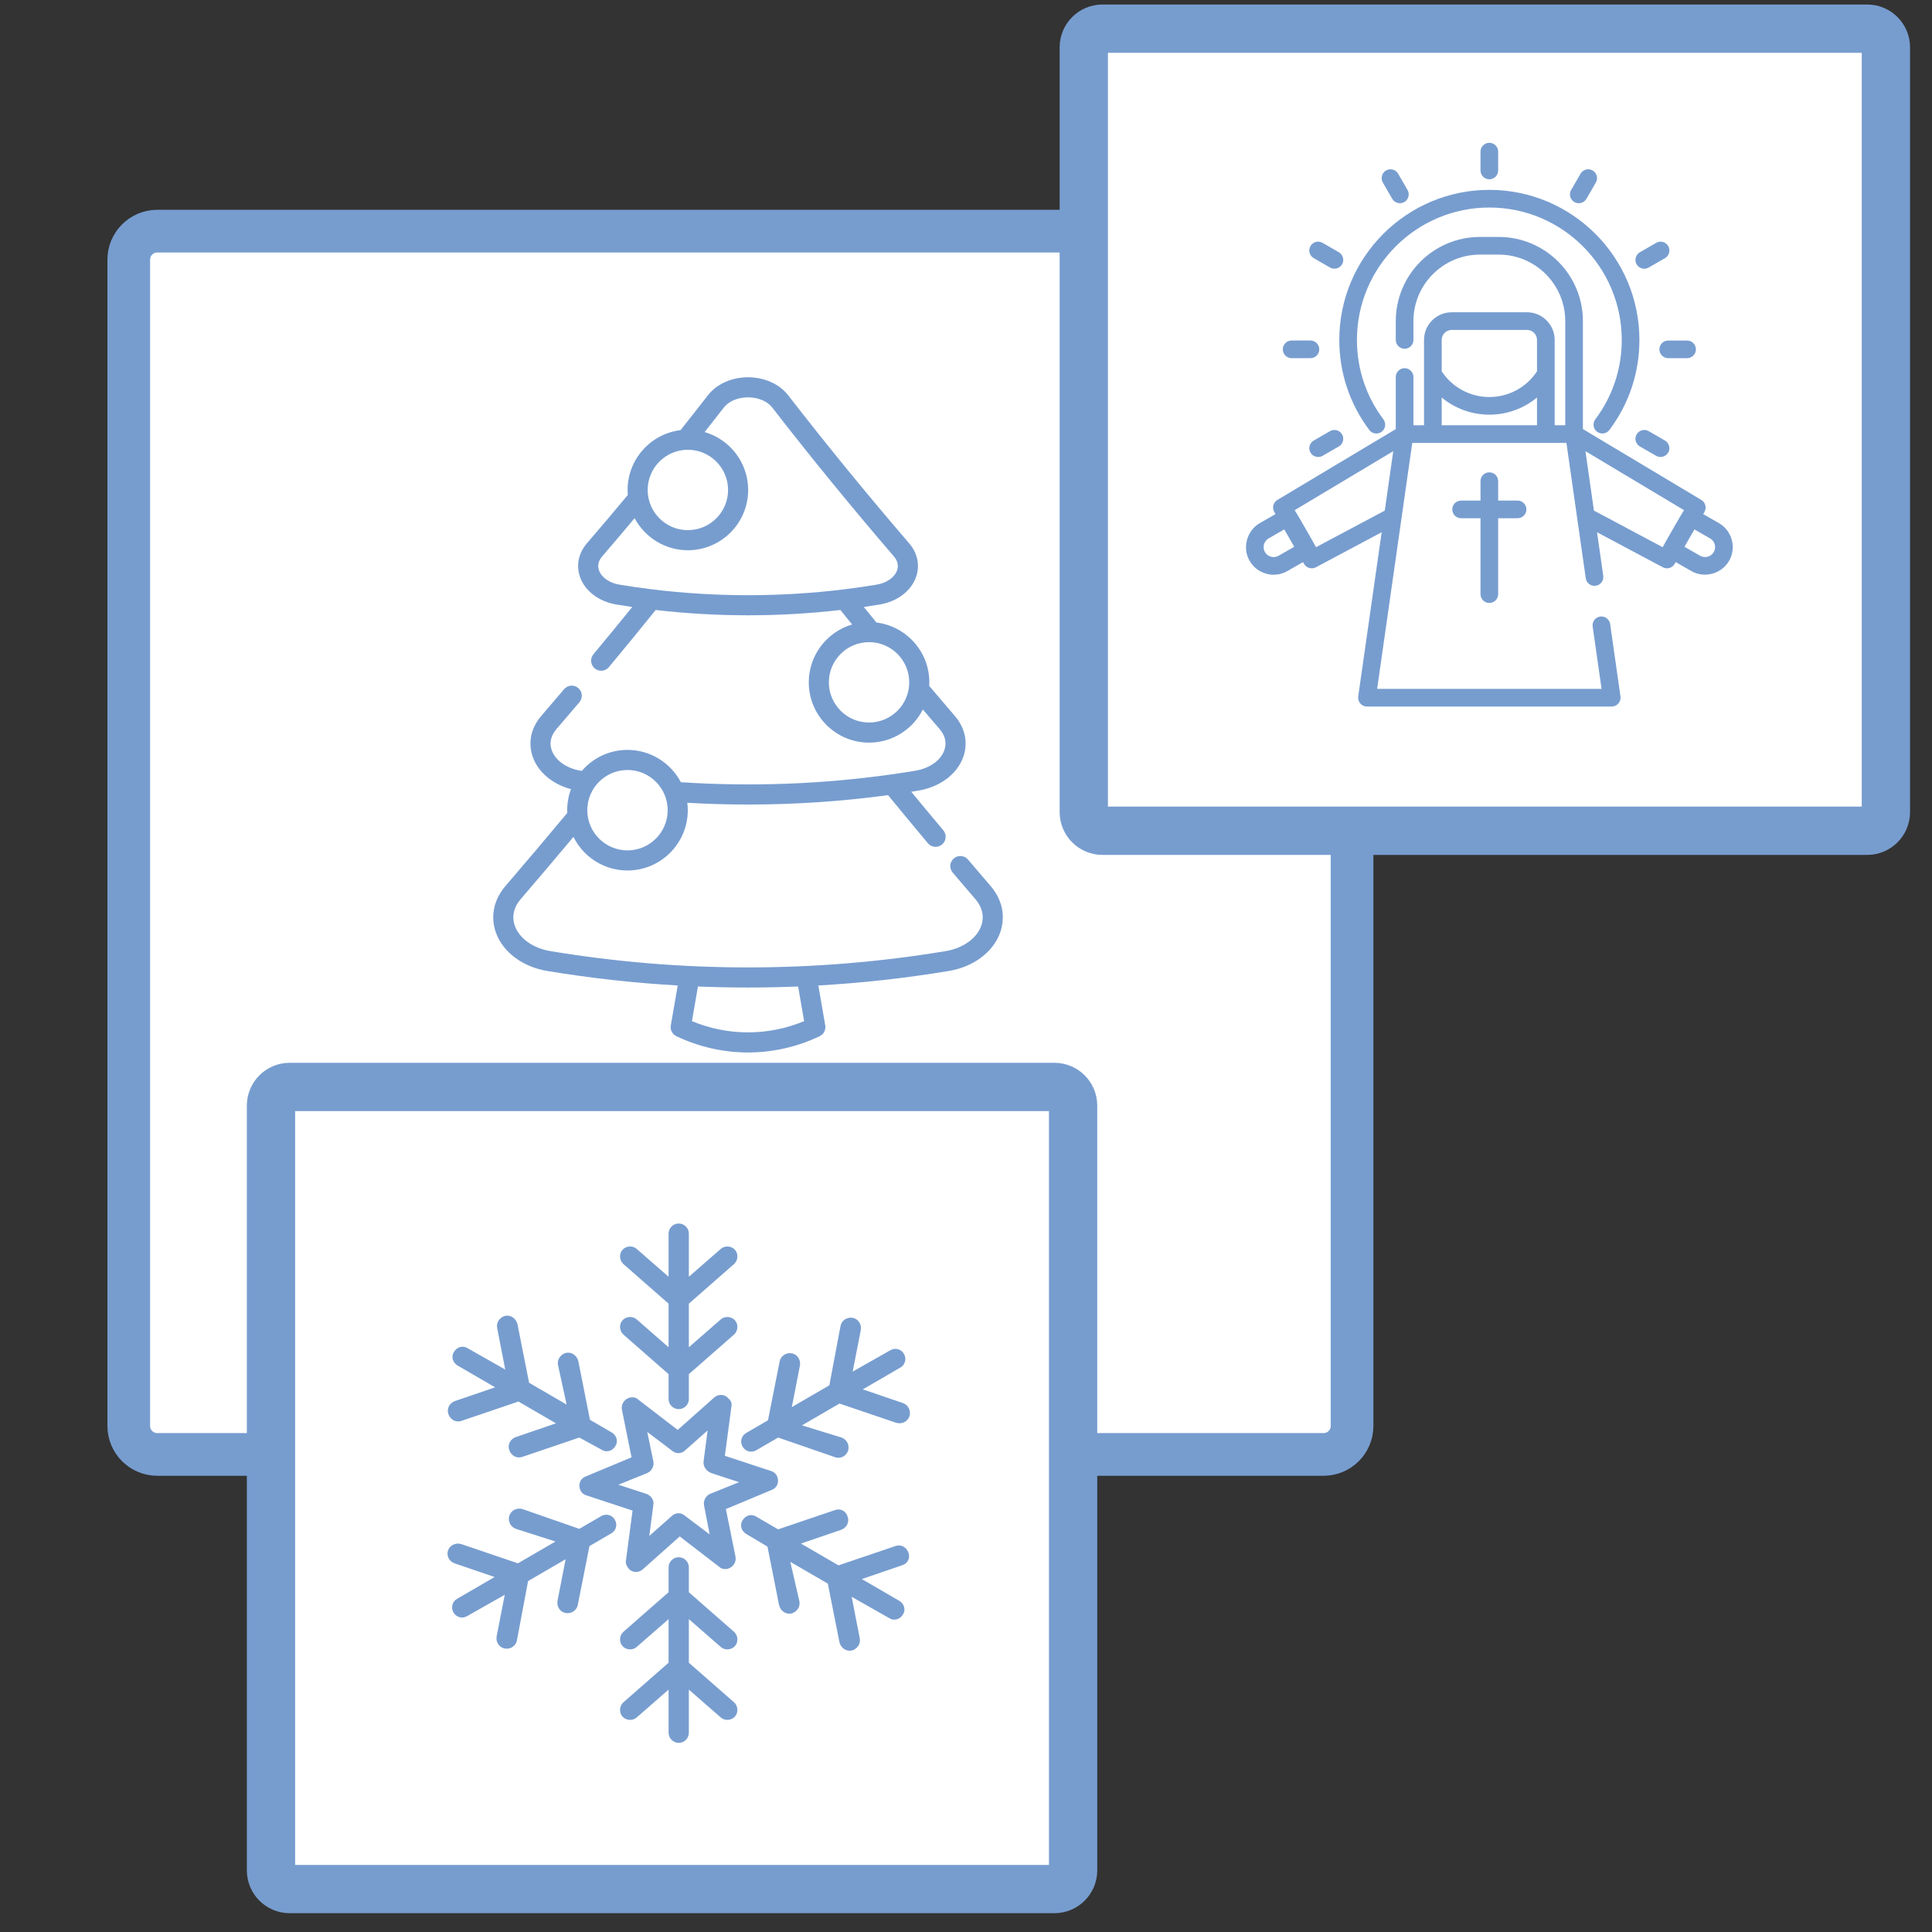 <?xml version="1.0" encoding="UTF-8" standalone="no"?>
<svg
   xmlns:dc="http://purl.org/dc/elements/1.1/"
   xmlns:cc="http://creativecommons.org/ns#"
   xmlns:rdf="http://www.w3.org/1999/02/22-rdf-syntax-ns#"
   xmlns:svg="http://www.w3.org/2000/svg"
   xmlns="http://www.w3.org/2000/svg"
   viewBox="0 0 160 160"
   height="160"
   width="160"
   xml:space="preserve"
   id="svg2"
   version="1.1"><rect x="0" y="0" width="160" height="160" fill="#333333" stroke="none"/><defs
     id="defs6"><clipPath
       id="clipPath18"
       clipPathUnits="userSpaceOnUse"><path
         id="path16"
         d="M 0,120 H 120 V 0 H 0 Z" /></clipPath></defs><g
     transform="matrix(1.333,0,0,-1.333,0,160)"
     id="g10"><g
       id="g12"><g
         clip-path="url(#clipPath18)"
         id="g14"><g
           transform="translate(84,31.437)"
           id="g20"><path
             id="path22"
             style="fill:#ffffff;fill-opacity:1;fill-rule:nonzero;stroke:none"
             d="m 0,0 v 72.465 c 0,0.972 -0.795,1.768 -1.767,1.768 H -74.233 C -75.205,74.233 -76,73.437 -76,72.465 V 0 c 0,-0.972 0.795,-1.767 1.767,-1.767 H -1.767 C -0.795,-1.767 0,-0.972 0,0" /></g><g
           transform="translate(84,31.437)"
           id="g24"><path
             id="path26"
             style="fill:none;stroke:#779dcf;stroke-width:2.651;stroke-linecap:butt;stroke-linejoin:miter;stroke-miterlimit:10;stroke-dasharray:none;stroke-opacity:1"
             d="m 0,0 v 72.465 c 0,0.972 -0.795,1.768 -1.767,1.768 H -74.233 C -75.205,74.233 -76,73.437 -76,72.465 V 0 c 0,-0.972 0.795,-1.767 1.767,-1.767 H -1.767 C -0.795,-1.767 0,-0.972 0,0 Z" /></g><g
           transform="translate(117.166,69.576)"
           id="g28"><path
             id="path30"
             style="fill:#ffffff;fill-opacity:1;fill-rule:nonzero;stroke:none"
             d="m 0,0 v 47.516 c 0,0.637 -0.522,1.158 -1.159,1.158 h -47.515 c -0.638,0 -1.159,-0.521 -1.159,-1.158 V 0 c 0,-0.637 0.521,-1.159 1.159,-1.159 H -1.159 C -0.522,-1.159 0,-0.637 0,0" /></g><g
           transform="translate(117.166,69.576)"
           id="g32"><path
             id="path34"
             style="fill:none;stroke:#779dcf;stroke-width:3;stroke-linecap:butt;stroke-linejoin:miter;stroke-miterlimit:10;stroke-dasharray:none;stroke-opacity:1"
             d="m 0,0 v 47.516 c 0,0.637 -0.522,1.158 -1.159,1.158 h -47.515 c -0.638,0 -1.159,-0.521 -1.159,-1.158 V 0 c 0,-0.637 0.521,-1.159 1.159,-1.159 H -1.159 C -0.522,-1.159 0,-0.637 0,0 Z" /></g><g
           transform="translate(49.958,56.589)"
           id="g36"><path
             id="path38"
             style="fill:#779dcf;fill-opacity:1;fill-rule:nonzero;stroke:none"
             d="m 0,0 c -1.099,-0.458 -2.295,-0.698 -3.485,-0.698 -1.19,0 -2.385,0.24 -3.485,0.698 l 0.374,2.152 c 1.036,-0.042 2.074,-0.063 3.111,-0.063 1.037,0 2.075,0.021 3.112,0.064 z m -10.974,15.603 c 1.377,0 2.497,-1.12 2.497,-2.497 0,-1.377 -1.12,-2.497 -2.497,-2.497 -1.377,0 -2.497,1.12 -2.497,2.497 0,1.377 1.12,2.497 2.497,2.497 m 15.008,2.949 c -1.377,0 -2.497,1.12 -2.497,2.497 0,1.377 1.12,2.497 2.497,2.497 1.377,0 2.497,-1.12 2.497,-2.497 0,-1.377 -1.12,-2.497 -2.497,-2.497 m -13.451,8.271 c -0.682,0.083 -1.369,0.181 -2.043,0.293 -0.631,0.104 -1.122,0.442 -1.281,0.882 -0.109,0.298 -0.042,0.6 0.193,0.873 0.666,0.775 1.342,1.571 2.016,2.377 0.631,-1.184 1.877,-1.992 3.309,-1.992 2.065,0 3.746,1.68 3.746,3.745 0,1.704 -1.144,3.145 -2.704,3.597 0.4,0.507 0.798,1.016 1.191,1.522 0.308,0.397 0.871,0.634 1.505,0.634 0.635,0 1.197,-0.237 1.505,-0.634 C 0.435,35.007 2.978,31.895 5.578,28.872 5.813,28.598 5.88,28.296 5.772,27.998 5.612,27.558 5.121,27.22 4.49,27.116 3.817,27.004 3.13,26.905 2.448,26.822 -1.489,26.343 -5.481,26.343 -9.417,26.823 m 2.194,8.675 c 1.377,0 2.498,-1.12 2.498,-2.497 0,-1.377 -1.121,-2.497 -2.498,-2.497 -1.377,0 -2.497,1.12 -2.497,2.497 0,1.377 1.12,2.497 2.497,2.497 M 11.589,8.393 c -0.47,0.546 -0.944,1.1 -1.407,1.645 C 9.958,10.301 9.564,10.333 9.302,10.11 9.039,9.887 9.007,9.493 9.23,9.23 9.695,8.683 10.17,8.127 10.642,7.578 11.078,7.071 11.205,6.48 10.999,5.912 10.713,5.127 9.862,4.527 8.777,4.348 c -8.136,-1.347 -16.388,-1.347 -24.525,0 -1.084,0.179 -1.935,0.779 -2.22,1.564 -0.206,0.567 -0.08,1.159 0.356,1.666 1.109,1.29 2.209,2.587 3.281,3.869 0.613,-1.235 1.887,-2.087 3.357,-2.087 2.065,0 3.746,1.681 3.746,3.746 0,0.156 -0.011,0.31 -0.03,0.461 1.258,-0.073 2.517,-0.11 3.777,-0.11 2.912,0 5.821,0.195 8.695,0.584 0.814,-0.994 1.646,-1.997 2.477,-2.988 0.123,-0.147 0.3,-0.223 0.479,-0.223 0.141,0 0.284,0.048 0.4,0.146 0.265,0.222 0.299,0.615 0.078,0.88 -0.666,0.794 -1.334,1.596 -1.992,2.395 0.15,0.024 0.299,0.048 0.446,0.073 1.33,0.22 2.395,1.014 2.779,2.071 0.318,0.878 0.132,1.81 -0.512,2.559 -0.561,0.652 -1.084,1.266 -1.597,1.871 0.005,0.075 0.008,0.149 0.008,0.224 0,1.909 -1.437,3.489 -3.286,3.716 -0.273,0.335 -0.535,0.655 -0.787,0.966 0.331,0.048 0.66,0.099 0.986,0.153 1.076,0.178 1.939,0.824 2.252,1.687 0.264,0.727 0.111,1.497 -0.42,2.115 -2.587,3.007 -5.117,6.103 -7.518,9.199 -0.543,0.7 -1.474,1.117 -2.492,1.117 -1.017,0 -1.948,-0.417 -2.491,-1.117 -0.561,-0.722 -1.133,-1.45 -1.702,-2.167 -1.851,-0.225 -3.29,-1.806 -3.29,-3.717 0,-0.105 0.005,-0.208 0.014,-0.311 -0.848,-1.019 -1.701,-2.029 -2.541,-3.004 -0.531,-0.618 -0.684,-1.388 -0.42,-2.115 0.314,-0.863 1.176,-1.509 2.251,-1.687 0.327,-0.054 0.657,-0.105 0.987,-0.153 -0.796,-0.981 -1.605,-1.966 -2.413,-2.937 -0.221,-0.265 -0.184,-0.659 0.081,-0.88 0.116,-0.097 0.258,-0.144 0.399,-0.144 0.179,0 0.356,0.077 0.48,0.225 0.976,1.173 1.953,2.366 2.907,3.548 1.905,-0.218 3.822,-0.329 5.738,-0.329 1.916,0 3.833,0.111 5.738,0.329 0.235,-0.292 0.478,-0.591 0.729,-0.9 -1.555,-0.456 -2.694,-1.894 -2.694,-3.594 0,-2.066 1.681,-3.746 3.746,-3.746 1.459,0 2.725,0.839 3.343,2.059 C 7.715,18.965 8.06,18.56 8.422,18.14 8.774,17.731 8.872,17.275 8.707,16.821 8.477,16.187 7.784,15.702 6.898,15.555 6.41,15.474 5.902,15.397 5.388,15.325 1.086,14.719 -3.301,14.558 -7.657,14.844 c -0.627,1.192 -1.879,2.008 -3.317,2.008 -1.134,0 -2.151,-0.507 -2.838,-1.306 -0.019,0.003 -0.037,0.006 -0.055,0.009 -0.886,0.147 -1.58,0.632 -1.81,1.266 -0.164,0.454 -0.066,0.91 0.286,1.319 0.478,0.556 0.959,1.12 1.431,1.676 0.222,0.263 0.19,0.657 -0.073,0.88 -0.263,0.223 -0.657,0.19 -0.88,-0.073 -0.47,-0.553 -0.949,-1.115 -1.425,-1.669 -0.644,-0.749 -0.831,-1.681 -0.513,-2.559 0.343,-0.945 1.232,-1.679 2.367,-1.981 -0.152,-0.408 -0.236,-0.848 -0.236,-1.308 0,-0.057 0.002,-0.114 0.004,-0.171 -1.247,-1.499 -2.538,-3.026 -3.842,-4.543 -0.733,-0.851 -0.946,-1.911 -0.584,-2.906 0.439,-1.209 1.662,-2.118 3.19,-2.37 2.691,-0.446 5.393,-0.745 8.099,-0.901 l -0.43,-2.48 c -0.048,-0.275 0.093,-0.548 0.345,-0.669 1.381,-0.663 2.921,-1.013 4.453,-1.013 1.532,0 3.072,0.35 4.453,1.013 0.252,0.121 0.393,0.394 0.345,0.669 l -0.43,2.48 c 2.706,0.156 5.409,0.455 8.099,0.901 1.528,0.252 2.751,1.161 3.191,2.37 0.361,0.995 0.148,2.055 -0.584,2.907" /></g><g
           transform="translate(66.669,3.827)"
           id="g40"><path
             id="path42"
             style="fill:#ffffff;fill-opacity:1;fill-rule:nonzero;stroke:none"
             d="m 0,0 v 47.516 c 0,0.637 -0.521,1.158 -1.159,1.158 h -47.515 c -0.638,0 -1.159,-0.521 -1.159,-1.158 V 0 c 0,-0.637 0.521,-1.159 1.159,-1.159 H -1.159 C -0.521,-1.159 0,-0.637 0,0" /></g><g
           transform="translate(66.669,3.827)"
           id="g44"><path
             id="path46"
             style="fill:none;stroke:#779dcf;stroke-width:3;stroke-linecap:butt;stroke-linejoin:miter;stroke-miterlimit:10;stroke-dasharray:none;stroke-opacity:1"
             d="m 0,0 v 47.516 c 0,0.637 -0.521,1.158 -1.159,1.158 h -47.515 c -0.638,0 -1.159,-0.521 -1.159,-1.158 V 0 c 0,-0.637 0.521,-1.159 1.159,-1.159 H -1.159 C -0.521,-1.159 0,-0.637 0,0 Z" /></g><g
           transform="translate(106.472,85.733)"
           id="g48"><path
             id="path50"
             style="fill:#779dcf;fill-opacity:1;fill-rule:nonzero;stroke:none"
             d="M 0,0 C -0.17,-0.297 -0.551,-0.401 -0.848,-0.23 L -1.821,0.327 -1.203,1.405 -0.23,0.848 C 0.067,0.678 0.17,0.297 0,0 M -7.973,6.267 -1.849,2.602 C -1.891,2.564 -3.163,0.348 -3.175,0.301 l -4.25,2.264 c -0.007,0.003 -0.014,0.006 -0.02,0.009 z m -8.931,3.334 c 0.821,-0.682 1.862,-1.066 2.961,-1.066 1.098,0 2.14,0.385 2.961,1.066 V 7.877 h -5.922 z m 0.621,4.198 h 4.68 c 0.343,0 0.621,-0.279 0.621,-0.621 v -1.952 c 0,0 0,0 0,-0.001 -0.659,-0.998 -1.766,-1.594 -2.961,-1.594 -1.196,0 -2.302,0.597 -2.961,1.596 v 1.951 c 0,0.342 0.279,0.621 0.621,0.621 M -24.711,0.301 c -0.012,0.047 -1.284,2.263 -1.326,2.301 l 6.124,3.665 -0.527,-3.692 z m -2.326,-0.531 c -0.298,-0.171 -0.678,-0.067 -0.849,0.23 -0.17,0.297 -0.067,0.678 0.231,0.848 l 0.972,0.557 0.618,-1.078 z M 1.119,0.759 C 0.999,1.202 0.713,1.572 0.315,1.8 l -0.973,0.557 0.079,0.137 c 0.148,0.259 0.062,0.59 -0.195,0.743 L -8.13,7.639 v 6.709 c 0,2.882 -2.345,5.228 -5.228,5.228 h -1.17 c -2.883,0 -5.228,-2.346 -5.228,-5.228 v -1.17 c 0,-0.303 0.246,-0.549 0.549,-0.549 0.303,0 0.548,0.246 0.548,0.549 v 1.17 c 0,2.278 1.853,4.131 4.131,4.131 h 1.17 c 2.278,0 4.131,-1.853 4.131,-4.131 V 7.877 h -0.658 v 5.301 c 0,0.947 -0.771,1.718 -1.718,1.718 h -4.68 c -0.947,0 -1.718,-0.771 -1.718,-1.718 V 7.877 h -0.658 v 2.997 c 0,0.303 -0.245,0.549 -0.548,0.549 -0.303,0 -0.549,-0.246 -0.549,-0.549 V 7.639 L -27.112,3.237 C -27.369,3.084 -27.455,2.753 -27.306,2.494 L -27.228,2.357 -28.201,1.8 c -0.811,-0.465 -1.103,-1.532 -0.636,-2.345 0.317,-0.554 0.897,-0.864 1.494,-0.864 0.289,0 0.582,0.073 0.851,0.227 l 0.972,0.557 0.064,-0.111 c 0.145,-0.254 0.475,-0.349 0.734,-0.212 l 4.089,2.178 -1.457,-10.203 c -0.047,-0.325 0.214,-0.626 0.543,-0.626 h 15.208 c 0.329,0 0.59,0.301 0.543,0.626 l -0.642,4.499 c -0.043,0.3 -0.322,0.508 -0.621,0.466 -0.3,-0.043 -0.508,-0.321 -0.465,-0.621 l 0.553,-3.873 h -13.944 l 2.183,15.282 h 9.578 l 1.201,-8.409 c 0.043,-0.3 0.321,-0.508 0.621,-0.466 0.3,0.043 0.508,0.321 0.465,0.621 l -0.386,2.704 4.09,-2.178 c 0.258,-0.137 0.588,-0.042 0.733,0.212 l 0.064,0.111 0.973,-0.557 c 0.812,-0.466 1.88,-0.174 2.345,0.637 0.228,0.398 0.287,0.861 0.167,1.304" /></g><g
           transform="translate(92.529,82.569)"
           id="g52"><path
             id="path54"
             style="fill:#779dcf;fill-opacity:1;fill-rule:nonzero;stroke:none"
             d="m 0,0 c 0.303,0 0.548,0.245 0.548,0.548 v 4.717 h 1.207 c 0.303,0 0.548,0.245 0.548,0.548 0,0.303 -0.245,0.548 -0.548,0.548 H 0.548 V 7.568 C 0.548,7.871 0.303,8.116 0,8.116 -0.303,8.116 -0.548,7.871 -0.548,7.568 V 6.361 h -1.207 c -0.303,0 -0.548,-0.245 -0.548,-0.548 0,-0.303 0.245,-0.548 0.548,-0.548 h 1.207 V 0.548 C -0.548,0.245 -0.303,0 0,0" /></g><g
           transform="translate(99.22,93.208)"
           id="g56"><path
             id="path58"
             style="fill:#779dcf;fill-opacity:1;fill-rule:nonzero;stroke:none"
             d="m 0,0 c 0.242,-0.182 0.586,-0.133 0.768,0.109 1.219,1.624 1.864,3.558 1.864,5.594 0,5.141 -4.182,9.323 -9.323,9.323 -5.14,0 -9.322,-4.182 -9.322,-9.323 0,-2.036 0.644,-3.971 1.864,-5.595 0.108,-0.143 0.273,-0.219 0.439,-0.219 0.115,0 0.23,0.036 0.329,0.11 0.242,0.182 0.291,0.526 0.109,0.768 -1.076,1.432 -1.645,3.139 -1.645,4.936 0,4.536 3.691,8.226 8.226,8.226 4.536,0 8.226,-3.69 8.226,-8.226 C 1.535,3.907 0.967,2.2 -0.109,0.768 -0.291,0.526 -0.242,0.182 0,0" /></g><g
           transform="translate(92.529,108.891)"
           id="g60"><path
             id="path62"
             style="fill:#779dcf;fill-opacity:1;fill-rule:nonzero;stroke:none"
             d="m 0,0 c 0.303,0 0.548,0.245 0.548,0.548 v 1.17 C 0.548,2.021 0.303,2.267 0,2.267 -0.303,2.267 -0.548,2.021 -0.548,1.718 V 0.548 C -0.548,0.245 -0.303,0 0,0" /></g><g
           transform="translate(86.497,107.677)"
           id="g64"><path
             id="path66"
             style="fill:#779dcf;fill-opacity:1;fill-rule:nonzero;stroke:none"
             d="M 0,0 C 0.161,-0.279 0.54,-0.359 0.8,-0.167 1.022,-0.004 1.088,0.31 0.95,0.548 L 0.365,1.562 C 0.214,1.824 -0.122,1.914 -0.384,1.762 -0.646,1.611 -0.736,1.275 -0.585,1.013 Z" /></g><g
           transform="translate(81.617,103.993)"
           id="g68"><path
             id="path70"
             style="fill:#779dcf;fill-opacity:1;fill-rule:nonzero;stroke:none"
             d="M 0,0 1.013,-0.585 C 1.293,-0.746 1.66,-0.625 1.79,-0.33 1.901,-0.077 1.8,0.227 1.562,0.365 L 0.548,0.95 C 0.286,1.101 -0.049,1.012 -0.201,0.749 -0.352,0.487 -0.262,0.151 0,0" /></g><g
           transform="translate(80.245,97.778)"
           id="g72"><path
             id="path74"
             style="fill:#779dcf;fill-opacity:1;fill-rule:nonzero;stroke:none"
             d="m 0,0 h 1.17 c 0.303,0 0.548,0.245 0.548,0.548 0,0.303 -0.245,0.549 -0.548,0.549 H 0 C -0.303,1.097 -0.548,0.851 -0.548,0.548 -0.548,0.245 -0.303,0 0,0" /></g><g
           transform="translate(82.63,93.244)"
           id="g76"><path
             id="path78"
             style="fill:#779dcf;fill-opacity:1;fill-rule:nonzero;stroke:none"
             d="m 0,0 -1.013,-0.585 c -0.239,-0.138 -0.339,-0.442 -0.228,-0.695 0.129,-0.295 0.497,-0.416 0.776,-0.255 l 1.013,0.585 c 0.263,0.152 0.353,0.487 0.201,0.749 C 0.598,0.062 0.262,0.151 0,0" /></g><g
           transform="translate(101.88,92.294)"
           id="g80"><path
             id="path82"
             style="fill:#779dcf;fill-opacity:1;fill-rule:nonzero;stroke:none"
             d="M 0,0 1.013,-0.585 C 1.293,-0.746 1.66,-0.625 1.79,-0.33 1.901,-0.077 1.8,0.227 1.562,0.365 L 0.548,0.95 C 0.286,1.101 -0.049,1.012 -0.201,0.749 -0.352,0.487 -0.262,0.151 0,0" /></g><g
           transform="translate(103.095,98.326)"
           id="g84"><path
             id="path86"
             style="fill:#779dcf;fill-opacity:1;fill-rule:nonzero;stroke:none"
             d="m 0,0 c 0,-0.303 0.245,-0.548 0.548,-0.548 h 1.17 c 0.303,0 0.549,0.245 0.549,0.548 0,0.303 -0.246,0.548 -0.549,0.548 H 0.548 C 0.246,0.548 0,0.303 0,0" /></g><g
           transform="translate(102.155,103.334)"
           id="g88"><path
             id="path90"
             style="fill:#779dcf;fill-opacity:1;fill-rule:nonzero;stroke:none"
             d="M 0,0 C 0.093,0 0.187,0.024 0.274,0.074 L 1.287,0.659 C 1.549,0.81 1.639,1.145 1.488,1.408 1.336,1.67 1.001,1.76 0.738,1.608 L -0.275,1.023 C -0.479,0.906 -0.586,0.663 -0.537,0.433 -0.483,0.183 -0.255,0 0,0" /></g><g
           transform="translate(97.812,107.476)"
           id="g92"><path
             id="path94"
             style="fill:#779dcf;fill-opacity:1;fill-rule:nonzero;stroke:none"
             d="M 0,0 C 0.259,-0.149 0.6,-0.058 0.749,0.201 L 1.334,1.214 C 1.485,1.476 1.396,1.812 1.133,1.963 0.871,2.114 0.536,2.025 0.384,1.762 L -0.201,0.749 C -0.352,0.487 -0.262,0.151 0,0" /></g><g
           transform="translate(45.444,32.673)"
           id="g96"><path
             id="path98"
             style="fill:#779dcf;fill-opacity:1;fill-rule:nonzero;stroke:none"
             d="M 0,0 -0.41,-3.088 2.458,-4.033 C 2.804,-4.128 2.962,-4.506 2.867,-4.821 2.804,-5.01 2.678,-5.136 2.521,-5.199 l -2.868,-1.198 0.599,-2.962 c 0.063,-0.346 -0.157,-0.661 -0.504,-0.756 -0.189,-0.031 -0.378,0 -0.504,0.126 l -2.458,1.891 -2.3,-2.048 c -0.252,-0.221 -0.662,-0.221 -0.883,0.063 -0.126,0.157 -0.189,0.315 -0.157,0.504 l 0.409,3.088 -2.867,0.945 c -0.347,0.095 -0.504,0.473 -0.41,0.788 0.063,0.189 0.189,0.315 0.347,0.378 l 2.867,1.197 -0.598,2.962 c -0.063,0.347 0.157,0.662 0.504,0.757 0.189,0.031 0.378,0 0.504,-0.126 l 2.458,-1.891 2.269,2.017 c 0.252,0.22 0.661,0.22 0.882,-0.063 C -0.032,0.347 0.032,0.189 0,0 m -10.777,2.552 c -0.063,0.347 0.158,0.662 0.505,0.757 0.346,0.063 0.661,-0.158 0.756,-0.505 l 0.725,-3.655 1.355,-0.788 c 0.315,-0.189 0.409,-0.567 0.22,-0.85 -0.189,-0.315 -0.567,-0.41 -0.851,-0.221 l -1.386,0.756 -3.529,-1.197 c -0.347,-0.126 -0.694,0.063 -0.82,0.41 -0.126,0.346 0.063,0.693 0.41,0.819 l 2.489,0.851 -2.331,1.355 -3.53,-1.198 c -0.346,-0.126 -0.693,0.063 -0.819,0.41 -0.126,0.346 0.063,0.693 0.41,0.819 l 2.489,0.851 -2.332,1.355 c -0.315,0.189 -0.409,0.567 -0.22,0.851 0.189,0.315 0.567,0.409 0.851,0.22 l 2.331,-1.323 -0.504,2.584 c -0.063,0.346 0.158,0.661 0.504,0.756 0.347,0.063 0.662,-0.158 0.757,-0.504 l 0.724,-3.656 2.332,-1.354 z m -2.615,-10.178 c -0.347,0.127 -0.504,0.473 -0.41,0.82 0.126,0.346 0.473,0.504 0.82,0.409 l 3.529,-1.229 1.355,0.788 c 0.315,0.189 0.693,0.063 0.851,-0.22 0.189,-0.315 0.063,-0.694 -0.221,-0.851 l -1.355,-0.788 -0.725,-3.655 c -0.063,-0.347 -0.409,-0.567 -0.756,-0.504 -0.347,0.063 -0.567,0.409 -0.504,0.756 l 0.504,2.584 -2.332,-1.355 -0.693,-3.687 c -0.063,-0.346 -0.41,-0.567 -0.756,-0.504 -0.347,0.063 -0.567,0.41 -0.504,0.756 l 0.504,2.584 -2.332,-1.323 c -0.315,-0.189 -0.693,-0.063 -0.851,0.22 -0.189,0.315 -0.063,0.693 0.221,0.851 l 2.332,1.355 -2.49,0.851 c -0.346,0.126 -0.504,0.472 -0.409,0.788 0.126,0.346 0.472,0.504 0.819,0.409 l 3.529,-1.197 2.332,1.355 z m 7.5,-7.341 c -0.253,-0.221 -0.662,-0.19 -0.883,0.063 -0.22,0.252 -0.189,0.661 0.063,0.882 l 2.805,2.458 v 1.544 c 0,0.346 0.283,0.63 0.63,0.63 0.347,0 0.63,-0.284 0.63,-0.63 v -1.544 l 2.805,-2.458 c 0.252,-0.221 0.283,-0.63 0.063,-0.882 C 0,-15.157 -0.41,-15.188 -0.662,-14.967 l -1.985,1.733 v -2.71 l 2.805,-2.458 c 0.252,-0.221 0.283,-0.63 0.063,-0.882 C 0,-19.536 -0.41,-19.568 -0.662,-19.347 l -1.985,1.733 v -2.679 c 0,-0.346 -0.283,-0.63 -0.63,-0.63 -0.347,0 -0.63,0.284 -0.63,0.63 v 2.679 l -1.985,-1.733 c -0.253,-0.221 -0.662,-0.189 -0.883,0.063 -0.22,0.252 -0.189,0.661 0.063,0.882 l 2.805,2.458 v 2.71 z m 10.114,2.835 c 0.063,-0.346 -0.157,-0.661 -0.504,-0.756 -0.346,-0.063 -0.661,0.158 -0.756,0.504 l -0.725,3.656 -1.323,0.787 c -0.315,0.189 -0.41,0.568 -0.221,0.851 0.189,0.315 0.567,0.41 0.851,0.221 l 1.355,-0.788 3.529,1.197 c 0.347,0.126 0.693,-0.063 0.788,-0.409 0.126,-0.347 -0.063,-0.693 -0.41,-0.82 l -2.489,-0.85 2.332,-1.355 3.529,1.197 c 0.346,0.126 0.693,-0.063 0.819,-0.41 0.126,-0.346 -0.063,-0.693 -0.41,-0.787 L 8.098,-10.745 10.43,-12.1 c 0.315,-0.189 0.41,-0.567 0.221,-0.851 -0.19,-0.315 -0.568,-0.409 -0.851,-0.22 l -2.332,1.323 0.504,-2.584 c 0.063,-0.346 -0.157,-0.661 -0.504,-0.756 -0.347,-0.063 -0.662,0.158 -0.756,0.504 l -0.725,3.655 -2.332,1.355 z M 6.838,-1.954 C 7.184,-2.08 7.342,-2.426 7.247,-2.773 7.121,-3.12 6.775,-3.277 6.46,-3.183 L 2.899,-1.954 1.544,-2.741 C 1.229,-2.93 0.851,-2.804 0.693,-2.521 0.504,-2.206 0.63,-1.828 0.914,-1.67 l 1.355,0.788 0.724,3.655 C 3.057,3.12 3.403,3.34 3.75,3.277 4.096,3.214 4.317,2.867 4.254,2.521 L 3.75,-0.063 6.082,1.292 6.775,4.979 C 6.838,5.325 7.184,5.546 7.531,5.483 7.878,5.42 8.098,5.073 8.035,4.727 L 7.531,2.143 9.863,3.466 c 0.315,0.189 0.693,0.063 0.851,-0.22 C 10.903,2.93 10.777,2.552 10.493,2.395 L 8.161,1.04 10.651,0.189 C 10.997,0.063 11.155,-0.284 11.06,-0.63 10.934,-0.977 10.588,-1.134 10.241,-1.04 L 6.712,0.158 4.38,-1.197 Z m -7.5,7.342 C -0.41,5.609 0,5.577 0.221,5.325 0.441,5.073 0.41,4.664 0.158,4.443 L -2.647,1.985 V 0.441 c 0,-0.346 -0.283,-0.63 -0.63,-0.63 -0.347,0 -0.63,0.284 -0.63,0.63 v 1.544 l -2.805,2.458 c -0.252,0.221 -0.283,0.63 -0.063,0.882 0.221,0.252 0.63,0.284 0.883,0.063 l 1.985,-1.733 v 2.71 l -2.805,2.458 c -0.252,0.221 -0.283,0.63 -0.063,0.882 0.221,0.252 0.63,0.284 0.883,0.063 l 1.985,-1.733 v 2.679 c 0,0.346 0.283,0.63 0.63,0.63 0.347,0 0.63,-0.284 0.63,-0.63 V 8.035 l 1.985,1.733 C -0.41,9.989 0,9.957 0.221,9.705 0.441,9.453 0.41,9.044 0.158,8.823 L -2.647,6.365 v -2.71 z m -1.071,-8.823 0.252,1.923 -1.386,-1.229 c -0.221,-0.221 -0.568,-0.252 -0.82,-0.032 l -1.544,1.166 0.378,-1.828 c 0.063,-0.283 -0.094,-0.598 -0.378,-0.724 l -1.796,-0.725 1.733,-0.567 c 0.284,-0.095 0.504,-0.378 0.441,-0.694 l -0.252,-1.922 1.387,1.229 c 0.22,0.221 0.567,0.252 0.819,0.032 l 1.544,-1.166 -0.347,1.796 c -0.063,0.284 0.095,0.599 0.379,0.725 l 1.796,0.724 -1.733,0.568 c -0.316,0.126 -0.505,0.409 -0.473,0.724" /></g></g></g></g></svg>